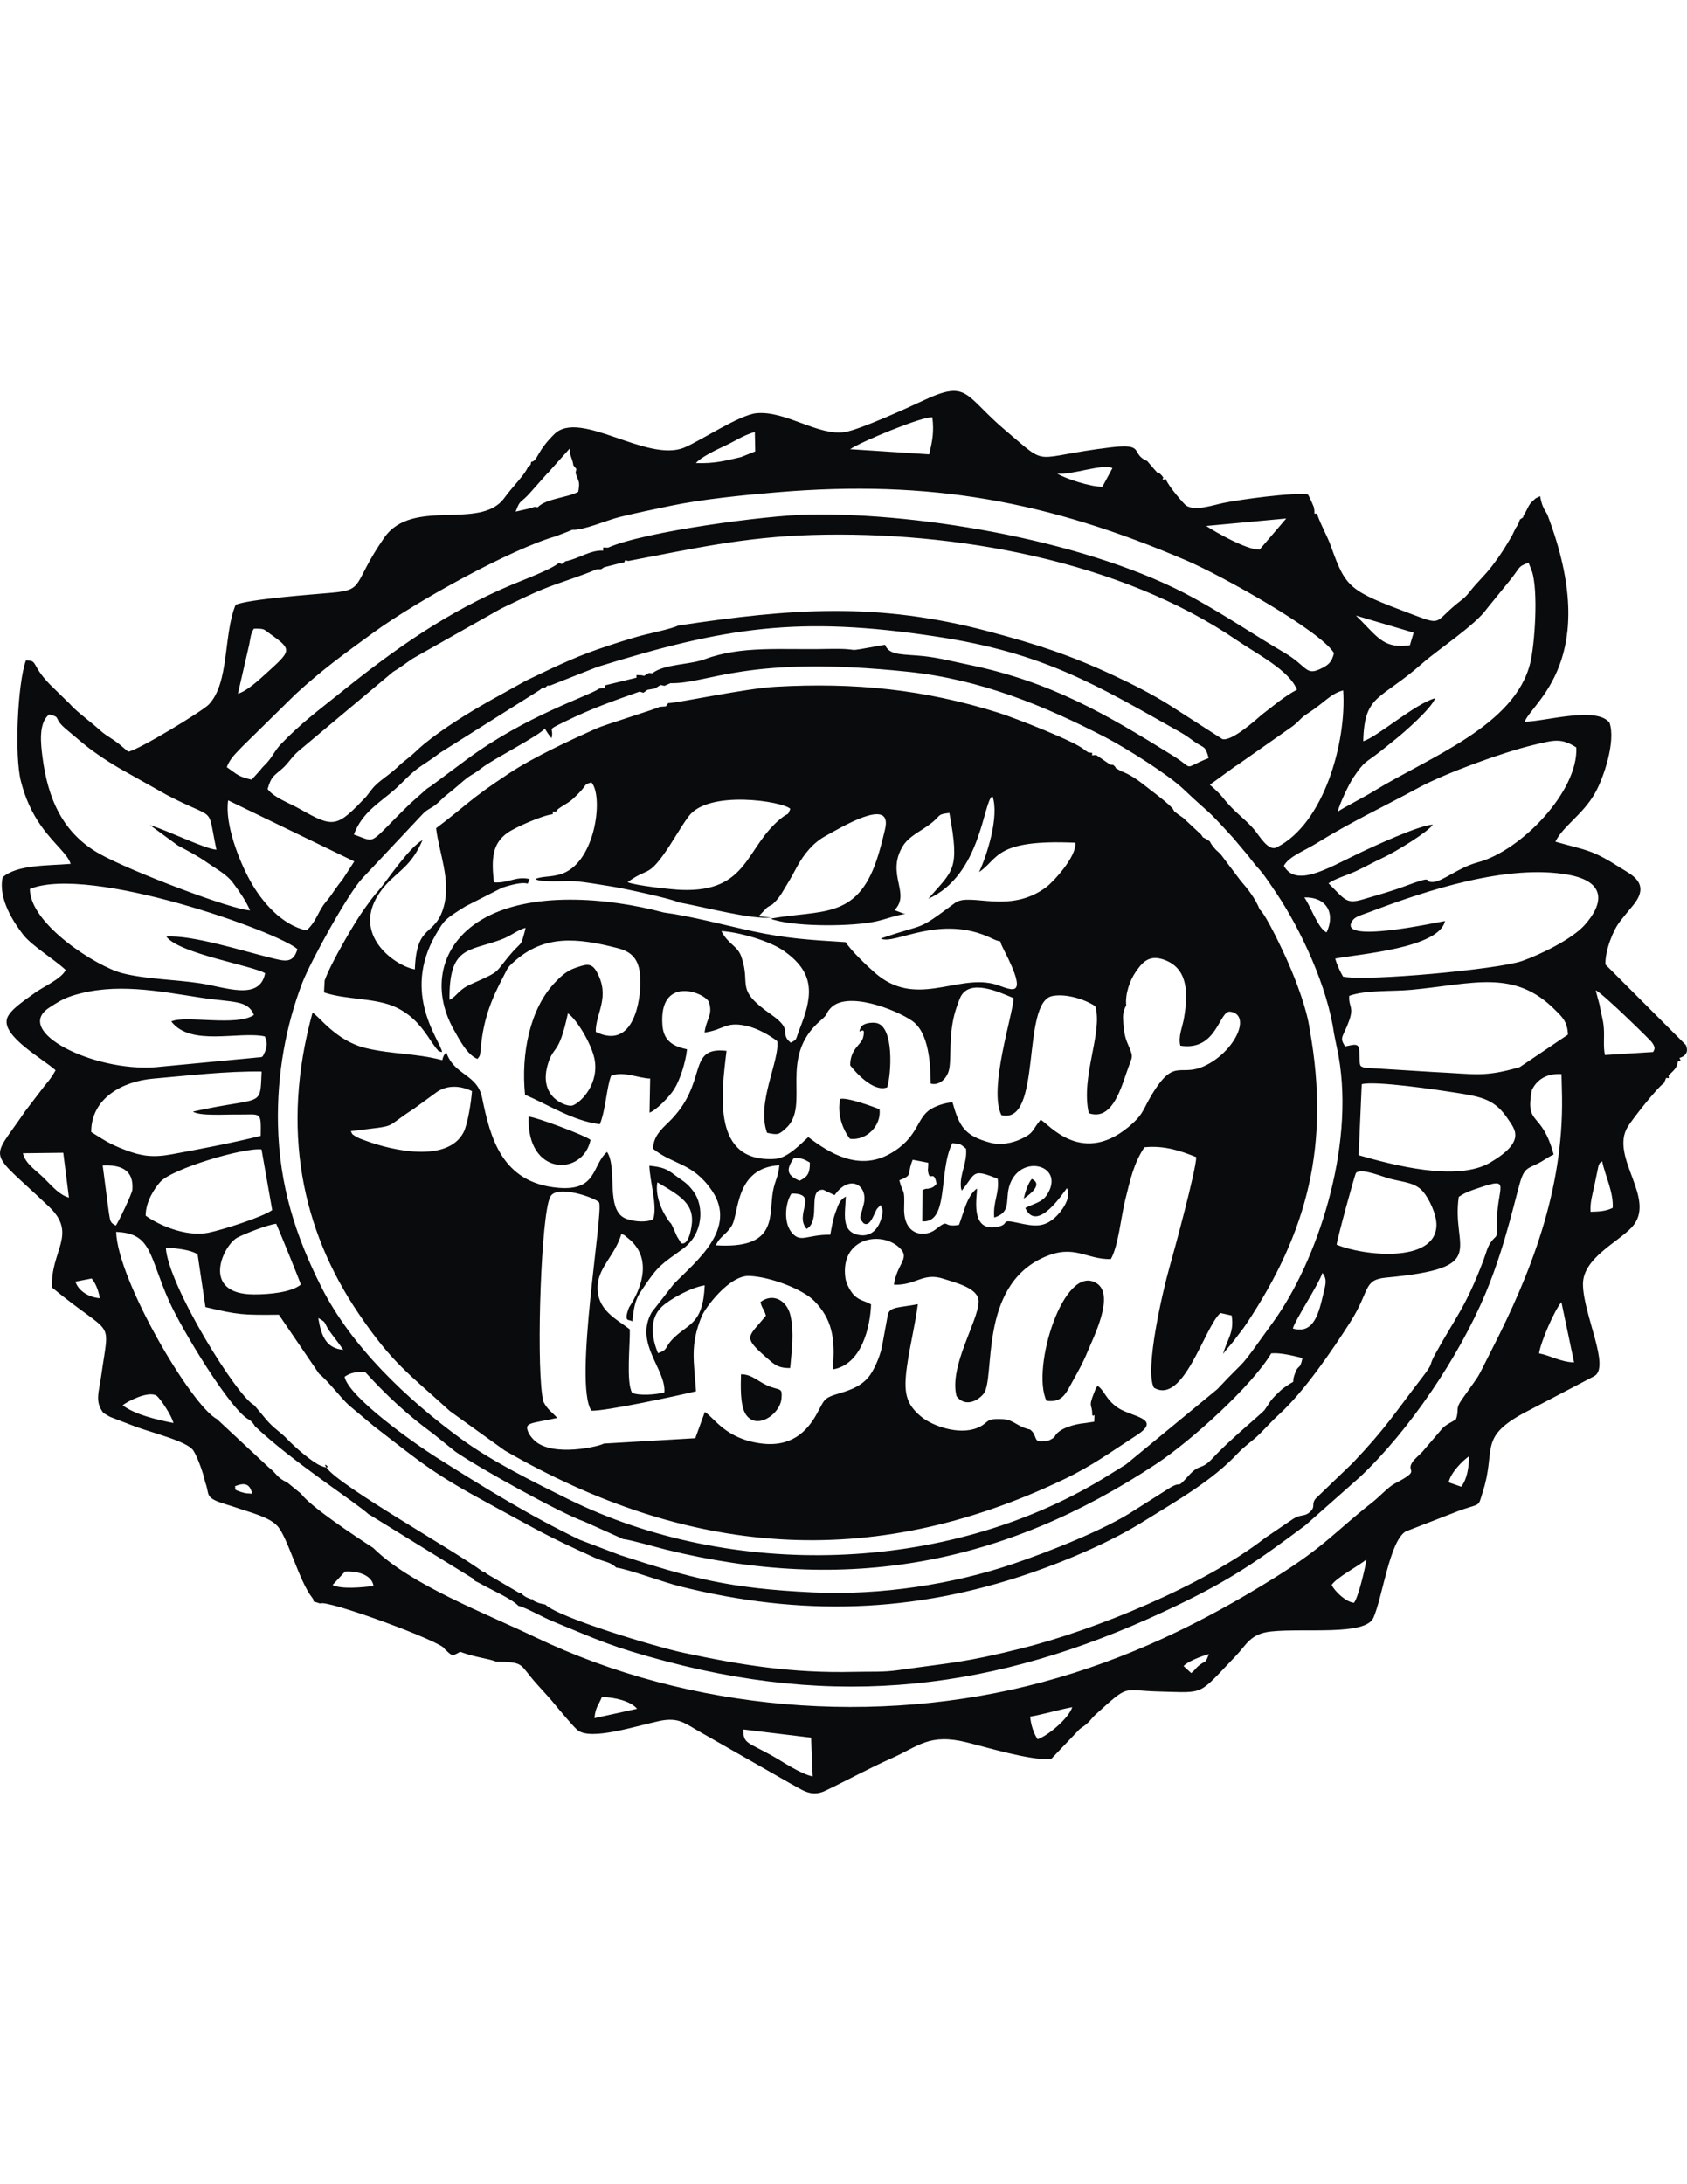 <?xml version="1.0" encoding="UTF-8"?>
<!DOCTYPE svg PUBLIC "-//W3C//DTD SVG 1.1//EN" "http://www.w3.org/Graphics/SVG/1.1/DTD/svg11.dtd">
<!-- Creator: CorelDRAW -->
<svg xmlns="http://www.w3.org/2000/svg" xml:space="preserve" width="5548in" height="7180in" style="shape-rendering:geometricPrecision; text-rendering:geometricPrecision; image-rendering:optimizeQuality; fill-rule:evenodd; clip-rule:evenodd"
viewBox="0 0 116.485 96.789"
 xmlns:xlink="http://www.w3.org/1999/xlink">
 <defs>
  <style type="text/css">
   <![CDATA[
    .fil0 {fill:#0A0B0C}
   ]]>
  </style>
 </defs>
 <g id="Layer_x0020_1">
  <path class="fil0" d="M70.687 55.746c0.415,-0.286 1.36,-0.978 0.559,-1.362 -0.266,0.297 -0.474,0.967 -0.559,1.362zm-12.673 -6.879c-0.204,0.925 0.085,1.982 0.671,2.747 1.142,0.145 2.179,-0.896 2.047,-2.043 -0.663,-0.253 -2.276,-0.83 -2.718,-0.704zm-6.849 19c-0.024,0.758 -0.065,2.081 0.29,2.699 0.701,1.223 2.419,0.103 2.508,-1.05 0.052,-0.674 -0.055,-0.546 -0.7,-0.763 -0.881,-0.296 -1.273,-0.888 -2.098,-0.886zm-10.389 -16.177c-0.362,-0.301 -3.689,-1.558 -4.273,-1.607 -0.164,4.125 3.752,4.137 4.273,1.607zm17.929 -5.145c0.356,0.468 1.615,1.885 2.556,1.516 0.283,-0.895 0.496,-4.242 -0.771,-4.442 -0.349,-0.055 -0.915,0.028 -1.048,0.304 -0.355,0.738 0.414,-0.338 0.153,0.705 -0.13,0.517 -0.889,0.76 -0.89,1.916zm-6.198 16.336c0.13,0.52 0.223,0.398 0.377,0.944 -1.214,1.499 -1.657,1.408 0.026,2.881 0.504,0.441 0.793,0.752 1.651,0.729 0.1,-1.188 0.283,-2.418 0.022,-3.606 -0.232,-1.053 -1.207,-1.611 -2.076,-0.947zm29.821 -32.827l-0.02 -0.019m-10.049 39.661c1.095,0.15 1.342,-0.517 1.777,-1.297 0.396,-0.711 0.762,-1.359 1.063,-2.103 0.387,-0.958 1.913,-3.908 0.616,-4.715 -2.262,-1.408 -4.531,5.881 -3.456,8.116zm37.565 -13.044c-0.042,-0.637 0.137,-1.203 0.269,-1.825l0.279 -1.342c0.157,-0.332 0.01,-0.091 0.249,-0.325 0.227,1.036 0.797,2.155 0.735,3.221 -0.492,0.246 -0.984,0.256 -1.531,0.271zm-3.555 9.773c0.113,-0.806 1.078,-3.004 1.544,-3.537l0.875 4.16c-0.953,-0.031 -1.614,-0.473 -2.42,-0.623zm-6.243 8.901c0.14,-0.674 0.974,-1.503 1.408,-1.801 -0,0.748 -0.137,1.592 -0.541,2.102l-0.867 -0.302zm-8.081 7.083c0.364,-0.532 1.821,-1.288 2.398,-1.753 -0.003,0.242 -0.524,2.573 -0.853,2.983 -0.568,-0.056 -1.307,-0.775 -1.545,-1.23zm-10.219 5.599c0.245,-0.303 1.212,-0.683 1.746,-0.828 -0.283,0.73 -0.172,0.386 -0.647,0.758 -0.331,0.259 -0.17,0.215 -0.573,0.551l-0.525 -0.481zm-40.681 3.592c0.081,-0.798 0.27,-0.855 0.515,-1.46 0.879,0.022 1.994,0.278 2.428,0.815l-2.943 0.645zm30.085 -0.104c1.028,-0.184 1.824,-0.443 2.907,-0.656 -0.251,0.792 -1.717,2.001 -2.391,2.211 -0.257,-0.366 -0.461,-0.963 -0.516,-1.555zm-17.758 2.731c-1.75,-0.982 -2.058,-0.848 -2.047,-1.846l4.68 0.566 0.11 2.68c-0.911,-0.217 -2.043,-1.007 -2.743,-1.4zm35.441 -85.424l-1.841 2.151c-0.893,0.021 -3.059,-1.217 -3.684,-1.636l5.525 -0.515zm4.81 6.7l3.988 1.179 -0.258 0.868c-1.692,0.243 -2.153,-0.446 -3.33,-1.651l-0.399 -0.396zm11.712 -3.476c-0.007,0.221 0.002,-0.067 0,0zm-12.966 17.012c0.104,-0.499 0.778,-1.918 1.084,-2.367 0.8,-1.174 0.781,-0.954 1.84,-1.779 0.356,-0.278 0.652,-0.528 1.009,-0.809 0.603,-0.474 2.552,-2.174 2.793,-2.876 -1.358,0.358 -4.078,2.73 -4.967,2.965 0.087,-3.285 1.154,-2.776 4.121,-5.405 1.006,-0.891 3.634,-2.614 4.417,-3.739l1.301 -1.599c1.118,-1.33 0.74,-1.258 1.578,-1.58l0.236 0.607c0.443,1.36 0.194,5 -0.113,6.29 -1.039,4.365 -6.999,6.529 -10.817,8.879 -0.706,0.434 -2.152,1.172 -2.481,1.412zm-8.831 -1.859l1.732 -1.259c0.038,-0.025 0.151,-0.095 0.189,-0.119l3.823 -2.681c0.585,-0.475 0.467,-0.514 1.068,-0.9 1.098,-0.705 1.512,-1.322 2.393,-1.553 0.245,3.559 -1.331,9.219 -4.601,10.837 -0.574,0.284 -1.195,-0.824 -1.536,-1.224 -0.529,-0.618 -0.998,-0.942 -1.535,-1.494 -0.781,-0.802 -0.525,-0.726 -1.532,-1.607zm8.193 6.805c0.404,-0.305 1.327,-0.578 1.853,-0.823 0.697,-0.324 1.251,-0.639 1.91,-0.947 0.895,-0.418 3.111,-1.781 3.441,-2.279 -0.905,0.013 -4.193,1.534 -5.206,2.024 -2.129,1.029 -4.252,2.313 -5.081,0.814 0.349,-0.643 1.42,-1.042 2.146,-1.489 2.618,-1.613 4.561,-2.49 7.142,-3.892 1.845,-1.003 5.782,-2.439 7.938,-2.957 1.476,-0.355 1.921,-0.488 2.968,0.167 0.146,3.025 -3.82,7.134 -6.794,7.929 -1.378,0.368 -2.448,1.347 -3.125,1.362 -0.756,0.016 0.358,-0.56 -2.023,0.326 -0.848,0.315 -1.845,0.592 -2.754,0.861 -1.203,0.356 -1.247,0.055 -2.414,-1.095zm-1.669 0.971c1.471,-0.046 2.182,1.027 1.538,2.414 -0.576,-0.236 -1.121,-1.842 -1.538,-2.414zm2.673 5.466c-0.223,-0.388 -0.423,-0.825 -0.543,-1.245 1.627,-0.314 7.17,-0.707 7.582,-2.591 -0.549,0.084 -7.665,1.657 -6.354,-0.075 0.19,-0.251 0.675,-0.368 1.127,-0.54 3.971,-1.514 9.593,-3.347 13.76,-2.576 2.569,0.475 2.472,1.957 1.092,3.486 -0.855,0.947 -3.018,2.015 -4.315,2.467 -1.637,0.57 -10.77,1.421 -12.35,1.074zm17.726 1.996l-0.28 -1.049c0.417,0.136 3.74,3.403 3.861,3.565 0.279,0.375 0.222,0.478 0.106,0.69l-3.33 0.209c-0.126,-0.603 -0.029,-1.231 -0.076,-1.865 -0.047,-0.631 -0.198,-0.962 -0.28,-1.549zm-51.76 -38.397c0.687,-0.489 5.01,-2.287 5.677,-2.198 0.124,1.007 0.003,1.632 -0.222,2.553l-5.455 -0.355zm-10.65 0.958c0.319,-0.395 1.451,-0.938 1.959,-1.172 0.822,-0.378 1.21,-0.7 2.11,-0.978l0.028 1.345 -0.981 0.39c-1.16,0.273 -1.843,0.453 -3.116,0.415zm-30.84 12.509c0.097,-0.489 0.095,-0.718 0.316,-1.078 0.778,-0.013 0.662,0.031 1.144,0.373 1.56,1.106 1.444,1.137 -0.397,2.805 -0.368,0.333 -1.235,1.141 -1.847,1.307l0.785 -3.407zm-12.567 5.924c0.4,0.325 0.796,0.678 1.243,1.037 0.694,0.558 1.815,1.304 2.722,1.8l2.914 1.637c3.531,1.852 2.74,0.595 3.422,3.778 -0.847,-0.08 -3.051,-1.195 -4.595,-1.704l1.927 1.409c0.779,0.424 1.293,0.67 1.999,1.164 0.681,0.477 1.368,0.824 1.8,1.402 0.459,0.614 0.861,1.19 1.193,1.912 -1.2,-0.018 -8.264,-2.699 -10.406,-3.905 -2.525,-1.422 -3.572,-3.783 -3.941,-6.767 -0.1,-0.805 -0.277,-2.279 0.477,-2.846 0.917,0.226 0.174,0.21 1.245,1.082zm17.699 12.055c-0.4,0.561 -0.563,1.23 -1.184,1.766 -1.684,-0.365 -3.077,-1.952 -3.901,-3.454 -0.741,-1.35 -1.749,-3.872 -1.505,-5.523l8.709 4.216 -0.822 1.265c-0.374,0.459 -0.477,0.639 -0.828,1.134 -0.144,0.203 -0.309,0.373 -0.467,0.596zm-10.86 2.189c0.873,1.181 6.008,2.017 6.823,2.534 -0.372,1.925 -2.733,0.961 -4.479,0.694 -1.731,-0.265 -3.753,-0.279 -5.393,-0.702 -1.771,-0.458 -6.374,-3.387 -6.371,-5.81 4.129,-1.687 17.163,2.96 18.473,4.154 -0.3,1.036 -0.89,0.833 -1.911,0.58 -1.93,-0.479 -5.414,-1.574 -7.143,-1.449zm6.801 6.892c0.077,0.157 0.256,0.556 0.001,1.084 -0.216,0.446 -0.074,0.312 -0.779,0.397l-6.791 0.646c-4.263,0.312 -9.857,-2.473 -7.309,-4.115 0.525,-0.339 0.937,-0.613 1.591,-0.82 2.929,-0.927 5.91,-0.321 8.883,0.136 2.229,0.342 3.222,0.142 3.654,1.188 -1.158,0.822 -4.762,0.005 -5.706,0.453 1.349,1.758 4.675,0.649 6.456,1.031zm1.553 30.786l-0.006 -0.005 0.034 0.018 -0.029 -0.013zm60.072 -69.696c-0.137,-0.143 -0.236,-0.269 -0.348,-0.397 -0.136,-0.156 -0.207,-0.23 -0.339,-0.397 -1.214,-0.511 -0.079,-1.244 -2.519,-0.951 -5.615,0.676 -4.177,1.441 -7.225,-1.125 -2.961,-2.493 -2.578,-3.59 -5.793,-2.076 -0.961,0.453 -4.283,1.965 -5.322,2.141 -1.843,0.313 -4.1,-1.485 -6.131,-1.295 -1.185,0.111 -3.866,1.91 -4.994,2.374 -2.568,1.057 -7.191,-2.666 -8.961,-0.932 -1.269,1.243 -1.129,1.846 -1.603,1.918l-0.038 0.197 -0.187 0.163c-0.222,0.544 -1.012,1.286 -1.629,2.132 -1.663,2.28 -6.346,-0.066 -8.291,2.741 -2.234,3.224 -1.294,3.591 -3.628,3.798 -1.373,0.122 -5.694,0.438 -6.629,0.828 -0.852,2.028 -0.417,5.369 -1.856,6.885 -0.427,0.45 -4.845,3.139 -5.563,3.256 -0.325,-0.26 -0.59,-0.523 -0.973,-0.783 -0.465,-0.316 -0.653,-0.404 -0.968,-0.69 -0.649,-0.59 -1.22,-0.978 -1.804,-1.53 -0.246,-0.233 -0.222,-0.244 -0.454,-0.457l-1.226 -1.197c-1.312,-1.37 -0.788,-1.643 -1.639,-1.642 -0.581,1.605 -0.798,6.579 -0.345,8.342 0.303,1.18 0.756,2.186 1.424,3.12 0.882,1.234 1.801,1.902 2.011,2.579 -1.557,0.132 -3.696,0.042 -4.695,0.926 -0.333,1.499 0.808,3.176 1.407,3.95 0.609,0.787 2.138,1.693 2.946,2.45 -0.311,0.629 -1.573,1.16 -2.143,1.586 -0.575,0.43 -1.701,1.132 -1.903,1.749 -0.403,1.231 2.514,2.819 3.347,3.583 -0.164,0.291 -0.276,0.472 -0.494,0.751 -0.103,0.132 -0.177,0.203 -0.273,0.332l-1.318 1.722c-2.453,3.635 -2.69,2.505 1.629,6.609 2.005,1.905 0.085,3.047 0.211,5.582 4.309,3.548 3.974,1.956 3.4,6.061 -0.166,1.191 -0.465,1.807 0.151,2.599l0.279 0.165c0.028,0.016 0.067,0.039 0.097,0.055 0.03,0.016 0.069,0.038 0.1,0.054l1.666 0.64c1.224,0.46 3.61,1.024 4.058,1.668 0.285,0.41 0.742,1.711 0.816,2.166 0.295,0.758 0.041,0.969 0.73,1.3 0.308,0.148 1.053,0.351 1.475,0.498 0.965,0.336 2.238,0.634 2.801,1.264 0.694,0.776 1.497,3.788 2.357,4.892 0.383,0.491 -0.272,0.15 0.577,0.446 0.404,-0.323 8.581,2.69 8.59,3.127 0.494,0.462 0.506,0.559 1.078,0.204 1.139,0.417 1.896,0.447 2.502,0.684 1.722,0.031 1.618,0.105 2.359,1.029 0.517,0.645 1.093,1.202 1.627,1.854 0.359,0.438 1.342,1.616 1.632,1.847 0.919,0.729 3.994,-0.284 5.618,-0.632 1.205,-0.258 1.691,0.072 2.485,0.552l6.563 3.744c0.775,0.398 1.417,0.993 2.422,0.516 1.593,-0.757 3.007,-1.544 4.577,-2.24 1.858,-0.824 2.602,-1.745 5.208,-1.1 1.502,0.372 4.259,1.22 5.801,1.166l1.978 -2.075c0.269,-0.218 0.328,-0.203 0.594,-0.461 0.231,-0.223 0.261,-0.324 0.512,-0.551 2.393,-2.162 1.779,-1.652 4.377,-1.59 3.243,0.077 2.633,0.332 5.325,-2.477 0.723,-0.754 0.983,-1.509 2.395,-1.665 2.306,-0.253 6.535,0.308 7.09,-0.95 0.636,-1.441 1.113,-5.289 2.227,-5.956l2.938 -1.14c0.498,-0.199 0.923,-0.364 1.459,-0.527 0.778,-0.236 0.645,-0.198 0.917,-1.036 0.955,-2.933 -0.31,-3.728 2.753,-5.422l4.968 -2.601c1.098,-0.65 -0.765,-4.234 -0.794,-6.313 -0.025,-1.821 2.408,-2.909 3.378,-3.963 1.776,-1.928 -1.576,-4.822 -0.282,-6.936 0.305,-0.498 1.99,-2.658 2.509,-3.021l0.133 -0.34c0.251,0 0.2,0.064 0.169,-0.18 0.493,-0.438 0.584,-0.577 0.654,-0.978 0.277,0.007 0.201,0.055 0.104,-0.229 0.001,-0 0.758,-0.145 0.439,-0.886l-5.554 -5.558c-0.025,-0.981 0.532,-2.372 1.009,-2.976 0.288,-0.364 0.541,-0.677 0.88,-1.082 1.292,-1.54 -0.123,-2.151 -0.808,-2.587 -2.057,-1.31 -2.305,-1.196 -4.534,-1.83 0.536,-1.096 1.874,-1.842 2.732,-3.347 0.618,-1.085 1.449,-3.609 1.002,-4.868 -0.898,-1.145 -4.417,-0.085 -5.854,-0.063 0.477,-1.326 5.394,-4.272 1.562,-14.303 -0.29,-0.483 -0.372,-0.619 -0.499,-1.269 -0.503,0.294 -0.038,-0.075 -0.509,0.336 -0.318,0.278 -0.36,0.603 -0.631,0.992l-0.031 0.135 -0.223 0.152 -0.124 0.337 -0.167 0.253 -0.246 0.508c-0.482,0.827 -0.795,1.339 -1.372,2.092 -0.54,0.704 -1.033,1.124 -1.543,1.776 -0.374,0.48 -0.5,0.514 -0.942,0.879 -1.558,1.287 -0.956,1.486 -3.141,0.663 -4.26,-1.603 -4.476,-1.769 -5.504,-4.638 -0.284,-0.794 -0.675,-1.403 -0.977,-2.278 -0.239,0 -0.16,0.052 -0.175,-0.22l-0.045 -0.247c-0,-0.001 -0.25,-0.61 -0.401,-0.855 -0.997,-0.157 -4.738,0.355 -5.839,0.587 -0.807,0.17 -1.96,0.582 -2.578,0.174 -0.112,-0.074 -1.205,-1.298 -1.4,-1.826 -0.259,0.051 -0.247,0.13 -0.169,-0.106l-0.112 -0.145 -0.199 -0.193 -0.11 0zm-54.135 74.215c-1.291,-0.838 -4.314,-2.832 -4.996,-3.752l-0.942 -0.767c-0.731,-0.334 -0.683,-0.578 -1.294,-1.054l-3.553 -3.314c-1.757,-0.904 -6.866,-9.57 -6.969,-12.926 2.477,0.099 2.236,1.59 3.661,4.79 0.853,1.915 4.334,7.695 5.575,8.197l0.156 0.153 0.131 0.166 0.049 0.094c2.601,2.474 7.043,5.311 7.888,6.112l0.005 -0.013 7.251 4.473c0.014,0.145 0.095,0.107 0.459,0.317 0.66,0.381 2.142,1.03 2.598,1.519 0.542,0.122 1.587,0.746 2.381,1.072 3.176,1.304 4.054,1.761 7.841,2.763 12.918,3.42 23.906,1.632 35.38,-3.922 3.695,-1.789 5.499,-3.056 8.735,-5.469l3.777 -3.34c3.415,-3.218 6.835,-8.303 8.666,-12.667 1.494,-3.561 2.18,-7.245 2.522,-8.065 0.215,-0.513 0.414,-0.586 0.982,-0.847 0.54,-0.248 0.741,-0.473 1.202,-0.673 -0.842,-3.097 -1.975,-1.912 -1.514,-4.429 0.354,-0.767 1.063,-1.182 2.054,-1.123l0.037 1.588c0.097,6.443 -2.163,12.182 -4.857,17.442 -1.221,2.385 -0.571,1.304 -2.049,3.415 -0.509,0.726 -0.163,0.649 -0.422,1.387 -0.28,0.186 -0.638,0.328 -0.918,0.603l-1.392 1.626c-0.236,0.249 -0.528,0.485 -0.672,0.689 -0.543,0.768 0.688,0.509 -1.245,1.513 -0.434,0.225 -1.066,0.92 -1.549,1.297 -2.522,1.971 -3.218,2.996 -6.657,5.146 -5.038,3.149 -10.225,5.683 -16.173,7.274 -11.338,3.032 -24.27,2.015 -34.997,-3.133 -3.396,-1.63 -8.583,-3.596 -11.152,-6.143zm7.559 1.634c-1.961,-1.459 -9.835,-5.874 -10.771,-7.152 -0.447,-0.61 0.632,0.263 -0.408,-0.153 -0.595,-0.238 -1.863,-1.35 -2.301,-1.821 -0.404,-0.434 -0.777,-0.645 -1.194,-1.071 -0.149,-0.152 -0.096,-0.099 -0.219,-0.232l-0.885 -1.057c-1.189,-0.581 -5.969,-8.321 -6.104,-10.873 0.66,0.036 1.712,0.131 2.193,0.465l0.543 3.636c2.268,0.537 2.544,0.552 5.069,0.527l2.778 4.079c0.582,0.441 1.543,1.71 2.03,2.141 0.023,0.021 0.057,0.05 0.08,0.071 0.023,0.021 0.057,0.05 0.081,0.07l1.56 1.307c3.489,2.7 4.134,3.297 8.254,5.525 3.235,1.749 3.568,2.011 7.016,3.573 0.727,0.329 1.027,0.251 1.503,0.689 0.705,0.069 3.312,1.025 4.388,1.293 8.31,2.076 16.118,1.867 24.223,-0.923 2.671,-0.919 5.572,-2.183 7.7,-3.505 2.474,-1.537 4.825,-2.86 6.597,-4.755 0.481,-0.514 1.033,-0.86 1.524,-1.35 0.542,-0.541 0.84,-0.893 1.36,-1.366 1.696,-1.544 3.642,-4.399 4.873,-6.323 1.407,-2.198 0.87,-2.938 2.494,-3.089 7.258,-0.677 4.471,-1.958 5.008,-5.57 0.474,-0.324 0.84,-0.435 1.393,-0.622 2.361,-0.802 1.188,-0.078 1.244,2.595 0.021,1.023 -0.045,0.582 -0.465,1.219 -0.207,0.314 -0.313,0.771 -0.469,1.182 -1.235,3.269 -1.95,3.965 -3.342,6.498 -0.502,0.912 -0.006,0.449 -0.934,1.652 -1.835,2.378 -2.445,3.415 -4.755,5.844l-2.546 2.447c-0.341,0.411 0.026,0.553 -0.416,0.942 -0.383,0.338 -0.589,0.11 -1.175,0.485l-1.901 1.29c-4.257,3.31 -11.812,6.381 -16.882,7.643 -3.972,0.989 -4.783,0.962 -8.445,1.486 -1.074,0.154 -1.872,0.091 -3.04,0.12 -4.303,0.105 -7.848,-0.473 -11.818,-1.321 -1.818,-0.388 -8.589,-2.406 -9.52,-3.325 -0.142,-0.032 -0.398,-0.082 -0.469,-0.111 -0.533,-0.222 -0.241,-0.106 -0.422,-0.271l-0.046 0.027c-0.202,-0.075 -0.304,-0.102 -0.452,-0.193 -0.237,-0.147 -0.265,-0.227 -0.292,-0.261l-0.149 -0.011 -2.209 -1.293c-0.137,-0.083 -0.024,-0.106 -0.281,-0.159zm39.652 -75.788c0.959,0.142 3.143,-0.705 3.827,-0.374l-0.163 0.305 -0.528 0.977c-0.801,0.027 -2.576,-0.563 -3.135,-0.908zm-35.861 2.333l-0.205 -0.034 -0.28 0.094 -1.036 0.238c0.332,-0.904 0.347,-0.558 0.986,-1.286l1.199 -1.35c0.188,-0.186 0.095,-0.076 0.228,-0.243l1.33 -1.485c-0.049,0.47 0.159,0.601 0.245,1.168l0.204 0.253 -0.055 0.274c0.234,0.678 0.309,0.565 0.187,1.303 -0.788,0.419 -2.221,0.456 -2.803,1.068zm4.882 2.776l-0.041 0.007c-0.381,0.009 -0.319,-0.106 -0.319,0.208 -0.866,-0.066 -1.707,0.569 -2.603,0.734l-0.239 0.19 -0.222 -0.074c-0.489,0.437 -2.529,1.203 -3.148,1.461 -4.573,1.912 -8.203,4.499 -11.967,7.527 -1.506,1.212 -2.644,2.036 -4.058,3.502 -0.424,0.44 -0.587,0.867 -0.972,1.292 -0.232,0.257 -0.235,0.212 -0.497,0.551l-0.565 0.622c-0.957,-0.218 -0.993,-0.365 -1.715,-0.864 0.234,-0.632 0.658,-0.974 1.058,-1.408l3.666 -3.604c1.869,-1.724 3.401,-2.819 5.407,-4.279 3.049,-2.219 9.527,-5.761 12.556,-6.634l0.82 -0.312 0.338 -0.142c0.808,0.039 2.403,-0.669 3.277,-0.883 1.171,-0.287 2.286,-0.516 3.465,-0.763 2.238,-0.468 5.046,-0.746 7.425,-0.946 10.603,-0.892 18.735,0.638 28.226,4.698 2.491,1.066 9.288,4.872 10.213,6.403 -0.166,0.648 -0.384,0.836 -1.007,1.119 -0.955,0.433 -0.884,-0.248 -2.416,-1.146 -2.118,-1.241 -3.919,-2.482 -6.23,-3.758 -6.966,-3.846 -18.607,-5.924 -26.646,-5.776 -2.962,0.054 -11.307,1.176 -13.807,2.274zm-5.747 9.219l-2.444 1.357c-1.479,0.836 -3.216,1.907 -4.546,2.996 -0.4,0.328 -0.695,0.656 -1.05,0.928l-0.509 0.409c-0.872,0.865 -1.531,1.146 -2.016,1.753l-0.4 0.518c-2.04,2.15 -2.236,2.195 -4.579,0.87 -0.745,-0.422 -1.787,-0.779 -2.239,-1.381 0.254,-0.855 0.372,-0.858 0.995,-1.393 0.453,-0.388 0.658,-0.821 1.164,-1.248l6.505 -5.448c0.499,-0.289 0.895,-0.614 1.371,-0.927l6.079 -3.436c1.065,-0.502 2.106,-1.04 3.235,-1.474 1.041,-0.4 2.4,-0.815 3.361,-1.237l0.318 -0.007 0.212 -0.138 1.014 -0.259c0.536,-0.121 0.311,-0.008 0.44,-0.225l0.217 0.05c4.499,-0.851 7.975,-1.657 12.725,-1.795 9.766,-0.284 21.25,1.756 29.322,7.287 1.352,0.927 3.592,2.052 4.118,3.393 -0.504,0.269 -0.709,0.423 -1.222,0.789l-1.191 0.924c-0.435,0.38 -2.067,1.849 -2.728,1.701l-3.618 -2.326c-1.213,-0.761 -2.473,-1.409 -3.838,-2.047 -3.033,-1.417 -5.292,-2.161 -8.72,-3.07 -7.683,-2.037 -13.575,-1.576 -21.406,-0.399 -0.46,0.238 -2.065,0.551 -2.794,0.76 -0.886,0.254 -1.765,0.537 -2.743,0.873 -1.805,0.622 -3.357,1.397 -5.036,2.2zm8.781 -0.538l-0.228 -0.024 -0.333 0.195 -0.207 -0.042c-0.372,0.014 -0.322,-0.103 -0.322,0.171l-2.166 0.528c0,0.275 0.057,0.177 -0.267,0.196l-0.156 0.041c-0.811,0.541 -5.042,1.859 -9.108,4.861l-2.509 1.865c-0.093,0.06 -0.19,0.115 -0.281,0.185l-1.122 0.997c-3.044,2.955 -2.261,2.716 -3.908,2.154 0.582,-1.541 1.734,-2.154 2.819,-3.107 0.548,-0.481 0.885,-0.904 1.492,-1.38 0.465,-0.365 1.038,-0.674 1.595,-1.126l6.932 -4.363 0.197 -0.162 0.165 0.006 0.171 -0.151 0.174 0.003 3.277 -1.291c8.805,-2.727 13.854,-3.546 23.413,-2.09 7.466,1.137 11,3.319 16.848,6.608 0.44,0.247 0.654,0.436 1.002,0.674 0.633,0.433 0.71,0.23 0.937,1.102 -1.912,0.756 -0.868,0.825 -2.475,-0.172 -4.586,-2.846 -8.399,-5.102 -14.15,-6.283 -1.01,-0.207 -2.021,-0.473 -3.052,-0.581 -1.407,-0.148 -2.308,-0.027 -2.639,-0.715 -0.005,-0.01 -0.015,-0.051 -0.031,-0.071 -3.499,0.624 -0.988,0.224 -4.086,0.291 -3.111,0.068 -5.799,-0.239 -8.36,0.708 -1.078,0.399 -2.773,0.314 -3.624,0.972zm47.385 26.407c1.143,6.436 -1.548,14.231 -4.456,18.28 -2.779,3.871 -1.552,2.188 -3.91,4.714l-6.311 5.197c-0.586,0.356 -1.052,0.661 -1.676,1.036 -10.758,6.473 -25.533,6.958 -36.877,1.341 -2.565,-1.27 -5.284,-2.625 -7.358,-4.141 -3.745,-2.736 -7.565,-6.355 -9.647,-10.477 -1.76,-3.485 -2.903,-6.981 -2.996,-11.209 -0.076,-3.474 0.549,-6.852 1.687,-9.804 0.544,-1.411 3.142,-6.152 4.146,-7.206l4.186 -4.454c0.28,-0.292 0.538,-0.352 0.883,-0.625 0.306,-0.242 0.419,-0.414 0.72,-0.649 0.282,-0.22 0.594,-0.473 0.832,-0.684 1.029,-0.91 0.702,-0.489 1.657,-1.224 0.779,-0.6 4.058,-2.274 4.31,-2.696 0.03,0.038 0.057,0.094 0.077,0.125 0.019,0.03 0.052,0.084 0.075,0.119 0.021,0.032 0.048,0.077 0.07,0.109l0.243 0.32c0.21,-0.815 -0.47,-0.462 0.957,-1.163 1.772,-0.87 3.239,-1.388 5.124,-2.054l0.267 0.079 0.279 -0.203 0.517 -0.089 0.38 -0.244 0.274 0.058 0.414 -0.182c2.669,0.051 5.223,-1.965 16.418,-0.787 4.959,0.522 9.367,2.319 13.624,4.525 1.409,0.73 4.31,2.557 5.367,3.559 2.099,1.988 1.317,1.049 3.442,3.375l1.036 1.23c1.054,1.401 0.517,0.448 1.949,2.583 1.717,2.561 3.537,6.496 3.978,9.668l0.318 1.571zm12.512 0.771c-2.495,0.717 -3.027,0.474 -5.994,0.336l-4.737 -0.295c-0.318,-0.15 -0.33,0.033 -0.348,-1.141 -0.014,-0.627 -0.403,-0.429 -0.983,-0.328 -0.422,-0.674 -0.137,-0.603 0.278,-1.771 0.353,-0.994 -0.047,-0.942 0.01,-1.723 1.173,-0.413 2.971,-0.291 4.269,-0.411 4.264,-0.395 7.121,-1.483 9.981,1.422 0.421,0.428 0.823,0.753 0.849,1.671l-3.325 2.24zm-98.64 4.481c-0.006,-2.351 2.191,-3.504 4.269,-3.685 2.437,-0.212 5.063,-0.524 7.5,-0.491 -0.12,2.57 0.139,1.679 -4.746,2.765 0.453,0.318 2.271,0.191 2.998,0.202 1.736,0.027 1.71,-0.3 1.683,1.472 -1.891,0.475 -4.148,0.904 -6.132,1.271 -1.324,0.245 -2.108,0.124 -3.19,-0.285 -1.198,-0.452 -1.494,-0.71 -2.382,-1.249zm87.729 -3.302c0.927,-0.255 5.287,0.397 6.487,0.586 1.841,0.291 2.718,0.464 3.627,1.844 0.447,0.678 1.254,1.503 -1.234,2.973 -2.306,1.363 -6.779,0.16 -9.095,-0.503l0.215 -4.9zm-89.265 7.83c-0.684,-0.205 -1.109,-0.742 -1.778,-1.398 -0.478,-0.469 -1.247,-0.956 -1.399,-1.666l2.784 -0.033 0.392 3.097zm2.33 -2.22c1.282,-0.062 2.154,0.322 2.049,1.675 -0.02,0.261 -1.02,2.36 -1.147,2.471 -0.405,-0.213 -0.375,-0.289 -0.479,-0.901l-0.424 -3.246zm2.966 3.462c0.004,-0.962 0.6,-1.865 1.001,-2.319 0.817,-0.927 5.786,-2.39 7,-2.252l0.737 4.187c-0.647,0.481 -3.476,1.377 -4.4,1.561 -1.601,0.319 -3.53,-0.579 -4.338,-1.177zm82.236 2c0.028,-0.356 1.26,-4.886 1.342,-4.957 0.399,-0.348 1.814,0.284 2.432,0.434 0.94,0.228 1.657,0.256 2.184,0.856 0.396,0.45 0.956,1.567 0.933,2.348 -0.079,2.64 -5.12,2.082 -6.892,1.32zm-71.523 2.762c-0.666,0.535 -2.175,0.68 -3.248,0.675 -3.713,-0.019 -2.111,-3.412 -1.121,-3.929 0.489,-0.255 2.12,-0.9 2.671,-0.945 0.185,0.396 1.676,4.05 1.699,4.199zm68.5 3.027c0.138,-0.563 1.739,-2.961 2.039,-3.833 0.356,0.436 0.211,0.819 0.072,1.409 -0.306,1.295 -0.632,2.851 -2.111,2.425zm-82.941 -3.451c0.324,0.395 0.482,0.909 0.564,1.36 -0.684,-0.047 -1.463,-0.452 -1.685,-1.143l1.121 -0.218zm16.628 3.908c0.32,0.412 0.482,0.636 0.746,1.015 -1.152,-0.102 -1.512,-0.896 -1.728,-2.196 0.712,0.397 0.26,0.251 0.981,1.181zm19.836 15.175l-2.753 -1.047c-3.453,-1.651 -6.656,-3.643 -9.921,-5.699 -1.505,-0.948 -6.057,-4.17 -6.327,-5.557 0.473,-0.307 0.748,-0.32 1.414,-0.334 1.484,1.631 2.935,2.977 4.717,4.277l1.507 1.216c1.62,1.13 7.297,4.274 8.927,4.844l2.676 1.202c0.416,0.024 2.351,0.58 2.969,0.732 12.457,3.059 23.32,1.04 33.834,-5.918 2.454,-1.624 6.624,-5.412 7.941,-7.632 0.644,-0.061 1.543,0.173 2.157,0.321 -0.187,0.914 -0.278,0.34 -0.548,1.15 -0.267,0.801 0.246,0.217 -0.645,0.843 -0.262,0.184 -0.338,0.265 -0.567,0.488 -0.517,0.503 -0.481,0.585 -0.861,1.111 -0.139,0.193 -2.452,2.092 -3.533,3.273 -0.889,0.971 -0.882,0.33 -1.742,1.291 -0.891,0.996 -0.354,0.248 -1.294,0.824l-2.409 1.525c-2.04,1.351 -5.977,2.889 -8.398,3.709 -4.062,1.376 -9.042,2.186 -13.825,1.961 -5.782,-0.271 -8.416,-0.985 -13.32,-2.58zm-34.322 -10.335c0.34,-0.272 1.722,-0.986 2.309,-0.678 0.251,0.132 1.121,1.471 1.192,1.903 -1.119,-0.221 -2.684,-0.585 -3.5,-1.225zm7.738 5.599c0.87,-0.374 1.071,0.007 1.213,0.508 -0.346,-0.028 -0.402,-0.004 -0.75,-0.111 -0.727,-0.225 -0.302,-0.233 -0.464,-0.396zm6.753 6.81l0.86 -0.931c0.877,-0.06 1.868,0.249 1.968,0.996 -0.791,0.099 -2.204,0.237 -2.828,-0.065zm20.371 -48.509c1.373,-0.996 1.372,-0.367 2.476,-1.894 0.62,-0.858 1.146,-1.849 1.744,-2.654 1.369,-1.842 6.499,-1.036 7.018,-0.513 -0.218,0.538 -0.091,0.225 -0.572,0.601 -2.569,2.009 -2.251,5.172 -6.968,4.992 -0.691,-0.026 -3.187,-0.305 -3.698,-0.532zm39.871 -3.022l-0.139 -0.069 -0.132 -0.196 -0.602 -0.56 -0.003 -0.014 -0.007 -0.026c-0.004,0.006 -0.007,0.014 -0.01,0.021l-0.619 -0.576c-0.278,-0.186 -0.295,-0.204 -0.606,-0.438l-0.014 -0.027 -0.09 -0.157c-0.323,-0.379 -1.077,-0.943 -1.584,-1.335 -0.631,-0.488 -1.103,-0.894 -1.864,-1.22l-0.054 -0.003 -0.468 -0.27 0.027 -0.036 -0.165 -0.162 -0.215 -0.023 -0.972 -0.667 -0.279 0.025c0,-0.243 0.053,-0.159 -0.222,-0.192l-0.063 -0.026 -0.239 -0.153c-0.525,-0.543 -4.841,-2.22 -5.919,-2.561 -5.142,-1.623 -9.957,-2.11 -15.425,-1.799 -2.114,0.12 -6.802,1.136 -7.402,1.127l-0.159 0.223 -0.452 0.039c-0.129,0.115 -3.735,1.214 -4.351,1.49 -1.805,0.808 -4.311,1.966 -5.997,3.078 -2.872,1.894 -2.944,2.211 -5.068,3.805 0.202,1.687 1.036,3.585 0.533,5.4 -0.598,2.16 -1.884,1.083 -1.999,4.344 -1.455,-0.256 -4.778,-2.65 -2.044,-5.789 0.855,-0.981 1.797,-1.317 2.575,-3.14 -1.017,0.588 -2.507,2.9 -3.077,3.529 -0.359,0.396 -0.599,0.754 -0.922,1.196 -0.671,0.917 -2.352,3.797 -2.763,4.979l-0.04 0.814c1.535,0.528 3.626,0.352 5.053,1.068 1.143,0.573 1.769,1.42 2.349,2.316 0.026,0.041 0.306,0.43 0.318,0.443 0.282,0.297 0.079,0.195 0.431,0.291 -0.092,-0.765 -2.839,-3.985 -0.428,-8.124 0.579,-0.994 0.61,-1.04 2.039,-1.932l2.53 -1.287c2.215,-0.722 1.608,0.115 1.892,-0.602 -0.953,-0.214 -1.437,0.307 -2.455,0.231 -0.184,-1.655 -0.11,-2.694 0.961,-3.436 0.537,-0.372 2.407,-1.196 3.109,-1.268 0,-0.256 -0.055,-0.169 0.239,-0.187 0.049,-0.231 0.74,-0.498 1.137,-0.862 1.167,-1.071 0.621,-0.948 1.285,-1.149 0.808,0.884 0.358,5.078 -1.723,6.171 -0.811,0.426 -1.632,0.256 -2.141,0.5 0.317,0.266 2.161,0.105 2.786,0.159 0.825,0.07 1.667,0.233 2.523,0.364 0.765,0.118 4.247,0.875 4.542,1.08 1.732,0.311 5.08,1.207 6.434,1.059l-0.875 -0.09 0.585 -0.605c0.368,-0.246 0.264,-0.086 0.593,-0.436 0.351,-0.373 0.516,-0.723 0.801,-1.184 0.292,-0.472 0.439,-0.771 0.705,-1.251 0.455,-0.821 1.08,-1.591 1.897,-2.043 1.096,-0.605 4.529,-2.686 4.184,-0.657 -0.035,0.208 -0.127,0.543 -0.174,0.741 -0.131,0.54 -0.265,1.027 -0.431,1.525 -1.385,4.149 -3.833,3.446 -7.292,4.065 0.15,0.092 -0.047,0.024 0.328,0.126 1.646,0.447 5.245,0.423 6.855,0.085 0.73,-0.154 1.455,-0.458 2.079,-0.521 -0.037,-0.015 -0.091,-0.022 -0.117,-0.03l-0.63 -0.241c1.154,-1.16 -0.615,-2.457 0.573,-4.412 0.327,-0.538 0.877,-0.847 1.476,-1.239 1.325,-0.866 0.721,-0.942 1.74,-1.055 0.743,3.977 0.255,3.941 -1.455,5.923 3.675,-1.634 3.795,-6.803 4.432,-7.08 0.492,1.397 -0.405,4.145 -0.925,5.236 1.361,-0.896 1.035,-2.276 6.648,-2.024 0.094,0.963 -1.529,2.702 -1.994,3.052 -2.568,1.94 -5.287,0.341 -6.317,1.104 -2.797,2.073 -1.854,1.316 -5.126,2.456 0.933,0.485 4.091,-1.749 7.687,-0.002 0.917,0.445 0.32,-0.173 0.785,0.727 1.995,3.86 0.302,2.637 -0.712,2.398 -2.594,-0.611 -5.392,1.696 -8.183,-0.775 -0.522,-0.462 -1.58,-1.453 -2.002,-2.098 -2.451,-0.152 -4.088,-0.247 -6.459,-0.762 -1.849,-0.401 -4.265,-1.044 -6.101,-1.284 -3.868,-1.035 -9.277,-1.501 -12.617,0.52 -2.835,1.716 -3.447,4.784 -1.878,7.57 0.391,0.695 0.922,1.737 1.631,2.014 0.193,-0.256 0.166,-0.111 0.245,-0.886 0.182,-1.805 0.661,-3.13 1.53,-4.764 0.344,-0.646 0.249,-0.609 0.753,-1.061 2.066,-1.852 4.305,-1.675 7.204,-0.919 1.046,0.273 1.485,0.89 1.519,2.169 0.037,1.387 -0.455,4.887 -3.081,3.594 -0.026,-1.273 1.035,-2.38 0.074,-4.13 -0.386,-0.704 -0.787,-0.517 -1.498,-0.279 -0.637,0.213 -1.084,0.679 -1.405,1.015 -1.706,1.788 -2.344,4.882 -2.055,7.741 1.504,0.618 3.288,1.802 5.166,2.028 0.409,-0.999 0.467,-2.564 0.778,-3.342 0.867,-0.346 1.811,0.154 2.696,0.191l-0.044 2.352c0.457,-0.166 1.361,-1.076 1.706,-1.626 0.406,-0.647 0.788,-1.853 0.883,-2.746 -0.915,-0.195 -1.615,-0.547 -1.698,-1.659 -0.256,-3.414 2.823,-2.331 3.203,-1.619 0.308,0.907 -0.175,1.162 -0.293,2.12 1.333,-0.187 1.412,-0.757 2.81,-0.478 0.869,0.173 1.776,0.734 2.207,1.074 0.195,1.3 -1.467,4.282 -0.701,6.326 0.722,0.146 0.789,0.151 1.292,-0.304 1.756,-1.585 -0.6,-4.865 2.398,-7.444 0.618,-0.532 0.28,-0.395 0.678,-0.839 1.117,-1.249 4.501,0.068 5.641,0.855 1.174,0.81 1.276,3 1.288,4.337 0.631,0.159 1.115,-0.389 1.255,-0.907 0.204,-0.756 -0.058,-2.547 0.487,-4.221 0.058,-0.179 0.244,-0.717 0.331,-0.881 0.648,-1.225 2.602,-0.34 3.652,0.109 -0.037,1.115 -1.754,6.275 -0.842,8.076 2.853,0.692 1.337,-7.791 3.518,-8.223 0.988,-0.196 2.332,0.269 2.969,0.709 0.527,1.849 -1.028,4.846 -0.453,7.378 1.512,0.521 2.139,-1.428 2.604,-2.796 0.44,-1.294 0.525,-0.933 0.044,-2.094 -0.157,-0.38 -0.235,-0.853 -0.264,-1.279 -0.043,-0.614 -0.026,-0.846 0.201,-1.278 -0.086,-0.771 0.252,-1.729 0.652,-2.298 0.386,-0.549 0.846,-1.241 1.95,-0.85 1.576,0.559 1.715,2.103 1.395,3.99 -0.104,0.656 -0.426,1.3 -0.262,1.946 2.559,0.401 2.662,-2.459 3.45,-2.347 1.401,0.199 0.469,2.467 -1.434,3.567 -2.031,1.174 -2.311,-0.634 -4.006,2.197 -0.557,0.93 -0.557,1.257 -1.268,1.913 -3.484,3.214 -5.903,-0.03 -6.39,-0.216 -0.608,0.728 -0.433,0.916 -1.397,1.348 -0.628,0.282 -1.393,0.417 -2.087,0.23 -1.761,-0.476 -2.124,-1.1 -2.601,-2.789 -0.537,0.045 -1.091,0.232 -1.493,0.474 -1.021,0.615 -0.822,1.956 -2.822,3.082 -2.138,1.204 -4.162,-0.015 -5.64,-1.153 -0.473,0.424 -1.413,1.444 -2.263,1.505 -4.39,0.316 -3.754,-4.409 -3.382,-7.455 -2.834,-0.319 -1.17,2.205 -4.029,4.954 -0.485,0.467 -1.03,0.969 -1.045,1.802 1.388,1.128 2.72,0.934 4.058,2.881 1.818,2.646 -1.129,4.919 -2.623,6.449l-1.529 1.958c-1.219,2.146 1.011,3.95 0.874,5.534 -0.628,0.155 -1.694,0.236 -2.222,0.03 -0.431,-0.733 -0.135,-3.371 -0.163,-4.387 -0.96,-0.746 -2.345,-1.353 -2.215,-3.083 0.093,-1.239 1.227,-2.084 1.632,-3.506 0.34,0.142 0.16,0.067 0.412,0.259 2.328,1.774 0.144,4.743 0.112,4.829 -0.409,1.087 0.028,0.768 0.23,0.954 0.088,-0.623 0.11,-1.273 0.495,-1.917l0.305 -0.46c1.001,-1.489 1.195,-1.55 2.692,-2.634 1.404,-1.017 1.501,-2.923 0.725,-3.968 -0.467,-0.629 -0.744,-0.711 -1.29,-1.128 -0.562,-0.43 -0.823,-0.536 -1.75,-0.639 0.049,1.184 0.572,2.784 0.266,3.695 -0.449,0.23 -1.267,0.178 -1.837,-0.023 -1.525,-0.537 -0.585,-3.48 -1.349,-4.624 -1.061,0.928 -0.661,2.706 -3.357,2.478 -3.939,-0.333 -4.713,-3.503 -5.273,-6.229 -0.335,-1.633 -1.911,-1.515 -2.466,-3.105 -0.227,0.161 -0.278,0.524 -0.278,0.525 -1.83,-0.488 -3.517,-0.403 -5.31,-0.842 -2.078,-0.509 -3.249,-2.269 -3.654,-2.432 -2.215,8.058 -0.734,14.988 3.184,20.76 2.365,3.484 3.488,4.16 6.302,6.731l3.787 2.72c12.549,7.241 25.153,8.428 38.622,1.986 1.975,-0.945 3.251,-1.9 5.001,-3.031 1.83,-1.182 -0.366,-1.27 -1.296,-1.911 -0.842,-0.58 -0.889,-1.157 -1.39,-1.51 -0.158,0.227 -0.126,0.196 -0.243,0.486 -0.434,1.08 -0.108,0.733 -0.129,1.528 0.169,0.211 0.172,-0.362 0.139,0.466l-0.656 0.098c-0.686,0.059 -1.808,0.363 -2.073,0.929 -0.105,0.085 -0.072,0.109 -0.277,0.2 -0.131,0.058 0.068,0.031 -0.329,0.102 -0.972,0.175 -0.51,-0.332 -1.09,-0.787 -0.929,-0.207 -1.106,-0.669 -1.864,-0.717 -1.302,-0.083 -0.937,0.251 -1.769,0.596 -1.27,0.528 -3.097,-0.123 -3.866,-0.75 -1.101,-0.898 -1.258,-1.708 -0.999,-3.531 0.211,-1.482 0.563,-2.841 0.744,-4.25 -1.298,0.244 -1.862,0.167 -2.058,0.656l-0.43 2.333c-0.154,0.712 -0.581,1.65 -0.939,2.069 -0.446,0.521 -1.06,0.823 -1.94,1.079 -1.179,0.344 -1.051,0.419 -1.611,1.433 -0.694,1.255 -1.799,2.324 -3.887,2.036 -2.429,-0.335 -3.176,-1.757 -3.843,-2.168l-0.658 1.81 -6.323 0.373c-0.262,0.185 -3.547,0.968 -4.795,-0.225 -0.106,-0.101 -0.32,-0.345 -0.399,-0.527 -0.314,-0.719 0.075,-0.605 1.984,-1.02 -0.405,-0.451 -0.653,-0.541 -0.956,-1.12 -0.496,-1.921 -0.219,-11.583 0.348,-13.776 0.028,-0.107 0.065,-0.226 0.117,-0.344 0.417,-0.931 3.205,0.083 3.376,0.368 0.341,0.566 -1.78,12.488 -0.529,14.372 0.887,0.058 6.06,-1.052 7.225,-1.339 -0.135,-2.081 -0.432,-3.184 0.401,-5.192 0.228,-0.55 1.885,-2.818 3.265,-2.768 1.492,0.054 3.717,0.933 4.489,1.715 1.218,1.233 1.491,2.558 1.286,4.737 2.01,-0.33 2.59,-2.95 2.647,-4.489 -0.453,-0.257 -0.747,-0.24 -1.142,-0.602 -0.218,-0.199 -0.571,-0.776 -0.631,-1.216 -0.392,-2.859 2.633,-3.323 3.834,-1.988 0.591,0.657 -0.279,1.041 -0.484,2.449 1.539,0.058 1.998,-0.88 3.439,-0.406 0.863,0.284 2.431,0.645 2.411,1.581 -0.029,1.349 -2.059,4.457 -1.526,6.517 0.57,0.758 1.419,0.368 1.856,-0.15 0.868,-1.029 -0.401,-7.411 4.191,-9.442 2.097,-0.928 2.848,0.152 4.604,0.135 0.513,-0.86 0.708,-2.922 0.99,-4.059 0.37,-1.488 0.594,-2.552 1.333,-3.663 1.404,-0.139 2.523,0.259 3.581,0.682 -0.04,0.993 -1.498,6.359 -1.875,7.691 -0.43,1.523 -1.712,6.995 -1.053,8.221 2.051,1.217 3.485,-4.179 4.593,-5.154l0.776 0.171c0.201,1.198 -0.352,1.694 -0.588,2.664 0.191,-0.309 0.572,-0.68 0.833,-1.043 0.263,-0.365 0.494,-0.623 0.772,-1.041 4.223,-6.349 5.803,-12.372 4.372,-20.324 -0.184,-1.38 -0.924,-3.309 -1.447,-4.517 -0.353,-0.815 -1.555,-3.386 -2.005,-3.762 -0.305,-0.765 -0.813,-1.405 -1.317,-1.984l-1.367 -1.812c-0.324,-0.334 -0.231,-0.175 -0.521,-0.534 -0.392,-0.486 -0.025,-0.251 -0.57,-0.575zm-52.17 11.138c-0.022,-3.696 1.268,-3.318 3.547,-4.147 0.713,-0.259 1.188,-0.699 1.709,-0.813 -0.027,0.153 -0.214,0.858 -0.292,0.995 -0.109,0.189 -0.337,0.353 -0.593,0.645 -1.368,1.559 -0.649,1.252 -2.896,2.249 -0.898,0.398 -0.949,0.832 -1.475,1.072zm23.569 2.963c-0.84,-0.662 0.261,-0.816 -1.341,-1.935 -2.587,-1.807 -1.376,-1.98 -2.071,-3.99 -0.27,-0.781 -0.902,-0.845 -1.38,-1.78 1.197,0.067 3.34,0.671 4.339,1.385 1.949,1.393 2.066,2.8 1.162,5.114 -0.476,1.219 -0.214,0.893 -0.709,1.206zm-15.389 -2.028c0.625,0.438 1.589,2.063 1.819,3.075 0.389,1.714 -0.879,3.07 -1.509,3.288 -0.345,0.119 -2.358,-0.502 -1.717,-2.776 0.411,-1.457 0.754,-0.554 1.407,-3.588zm-14.994 8.134c3.499,-0.45 2.11,-0.108 4.336,-1.534l1.657 -1.205c0.72,-0.456 1.581,-0.41 2.375,-0.025 -0.047,0.697 -0.291,2.298 -0.588,2.857 -1.117,2.104 -4.919,1.25 -6.791,0.549 -0.19,-0.071 -0.445,-0.152 -0.632,-0.272 -0.341,-0.219 -0.191,-0.089 -0.358,-0.371zm39.459 6.222c1.883,0.138 1.095,-3.498 2.08,-5.394 0.646,0.053 0.533,0.062 0.945,0.383 0.086,1.024 -0.45,1.73 -0.354,2.682 0.002,0.024 0.023,0.128 0.026,0.108 0.002,-0.02 0.015,0.073 0.03,0.107 1.001,-1.241 0.679,-1.536 2.482,-0.829 0.129,1.034 -0.331,1.55 -0.24,2.682 1.353,-0.428 0.609,-1.382 1.188,-2.54 0.921,-1.841 3.697,-0.975 2.462,0.96 -0.341,0.534 -0.887,0.602 -1.503,0.916 0.8,1.784 2.651,-1.09 2.874,-1.367 0.372,0.691 -0.457,1.712 -0.84,2.046 -0.762,0.665 -1.385,0.608 -2.536,0.352 -1.292,-0.287 -0.54,0.076 -1.36,0.261 -2.055,0.465 -1.426,-2.226 -1.478,-2.63 -0.704,0.519 -0.9,1.646 -1.238,2.506 -1.236,0.217 -0.573,-0.504 -1.637,0.329 -0.679,0.531 -2.206,0.477 -2.152,-1.495 0.041,-1.485 -0.058,-0.841 -0.331,-1.91 0.99,-0.377 0.489,-0.387 0.924,-1.417l1.07 0.206c0.013,0.219 -0.026,0.47 -0.023,0.497 0.095,0.964 0.408,-0.132 0.599,0.954 -0.244,0.322 -0.465,0.3 -0.52,0.322 -0.171,0.068 -0.091,-0.053 -0.451,0.115l-0.017 2.153zm-8.471 -2.802c-0.997,-0.416 -0.86,-0.854 -0.404,-1.56 0.528,-0.041 0.781,0.109 1.114,0.304 0.013,0.772 -0.186,1.003 -0.709,1.257zm-5.778 4.455c0.262,-0.613 0.715,-0.721 1.1,-1.358 0.511,-0.846 0.208,-3.992 3.282,-4.166 -0.072,0.901 -0.381,1.142 -0.489,2.132 -0.18,1.653 0.128,3.646 -3.893,3.392zm8.199 -3.46c0.965,-1.388 2.171,-0.794 2.052,0.38 -0.019,0.189 -0.063,0.307 -0.109,0.492 -0.16,0.655 -0.314,0.631 0.051,1.063 0.472,0.326 0.748,-0.726 0.937,-0.998l0.247 -0.256c0.02,0.038 0.036,0.091 0.043,0.121 0.034,0.141 0.176,0.111 0.024,0.725 -0.172,0.692 -0.654,1.385 -1.565,1.224 -1.257,-0.223 -0.948,-1.467 -0.905,-2.653 -0.412,0.238 -0.485,0.449 -0.726,1.127 -0.18,0.507 -0.249,0.983 -0.349,1.506 -1.643,-0.017 -2.069,0.628 -2.703,-0.204 -0.537,-0.705 -0.394,-2.018 0.024,-2.636 1.95,-0.02 0.151,1.425 1.049,2.439 1.03,-0.606 0.003,-2.754 1.143,-2.701l0.787 0.372zm-12.241 -0.887c1.606,0.951 2.621,1.492 2.353,3.08 -0.231,1.373 -0.662,1.116 -0.705,1.129l-0.289 -0.47c-0.648,-1.48 -0.231,-0.468 -0.826,-1.472 -0.339,-0.571 -0.67,-1.459 -0.533,-2.267zm0.048 11.793c-0.462,-1.097 -0.601,-2.382 0.252,-3.197 0.553,-0.528 2.017,-1.339 2.971,-1.487 -0.124,2.761 -1.165,2.615 -2.235,3.73 -0.538,0.561 -0.256,0.698 -0.988,0.954z"/>
 </g>
</svg>
